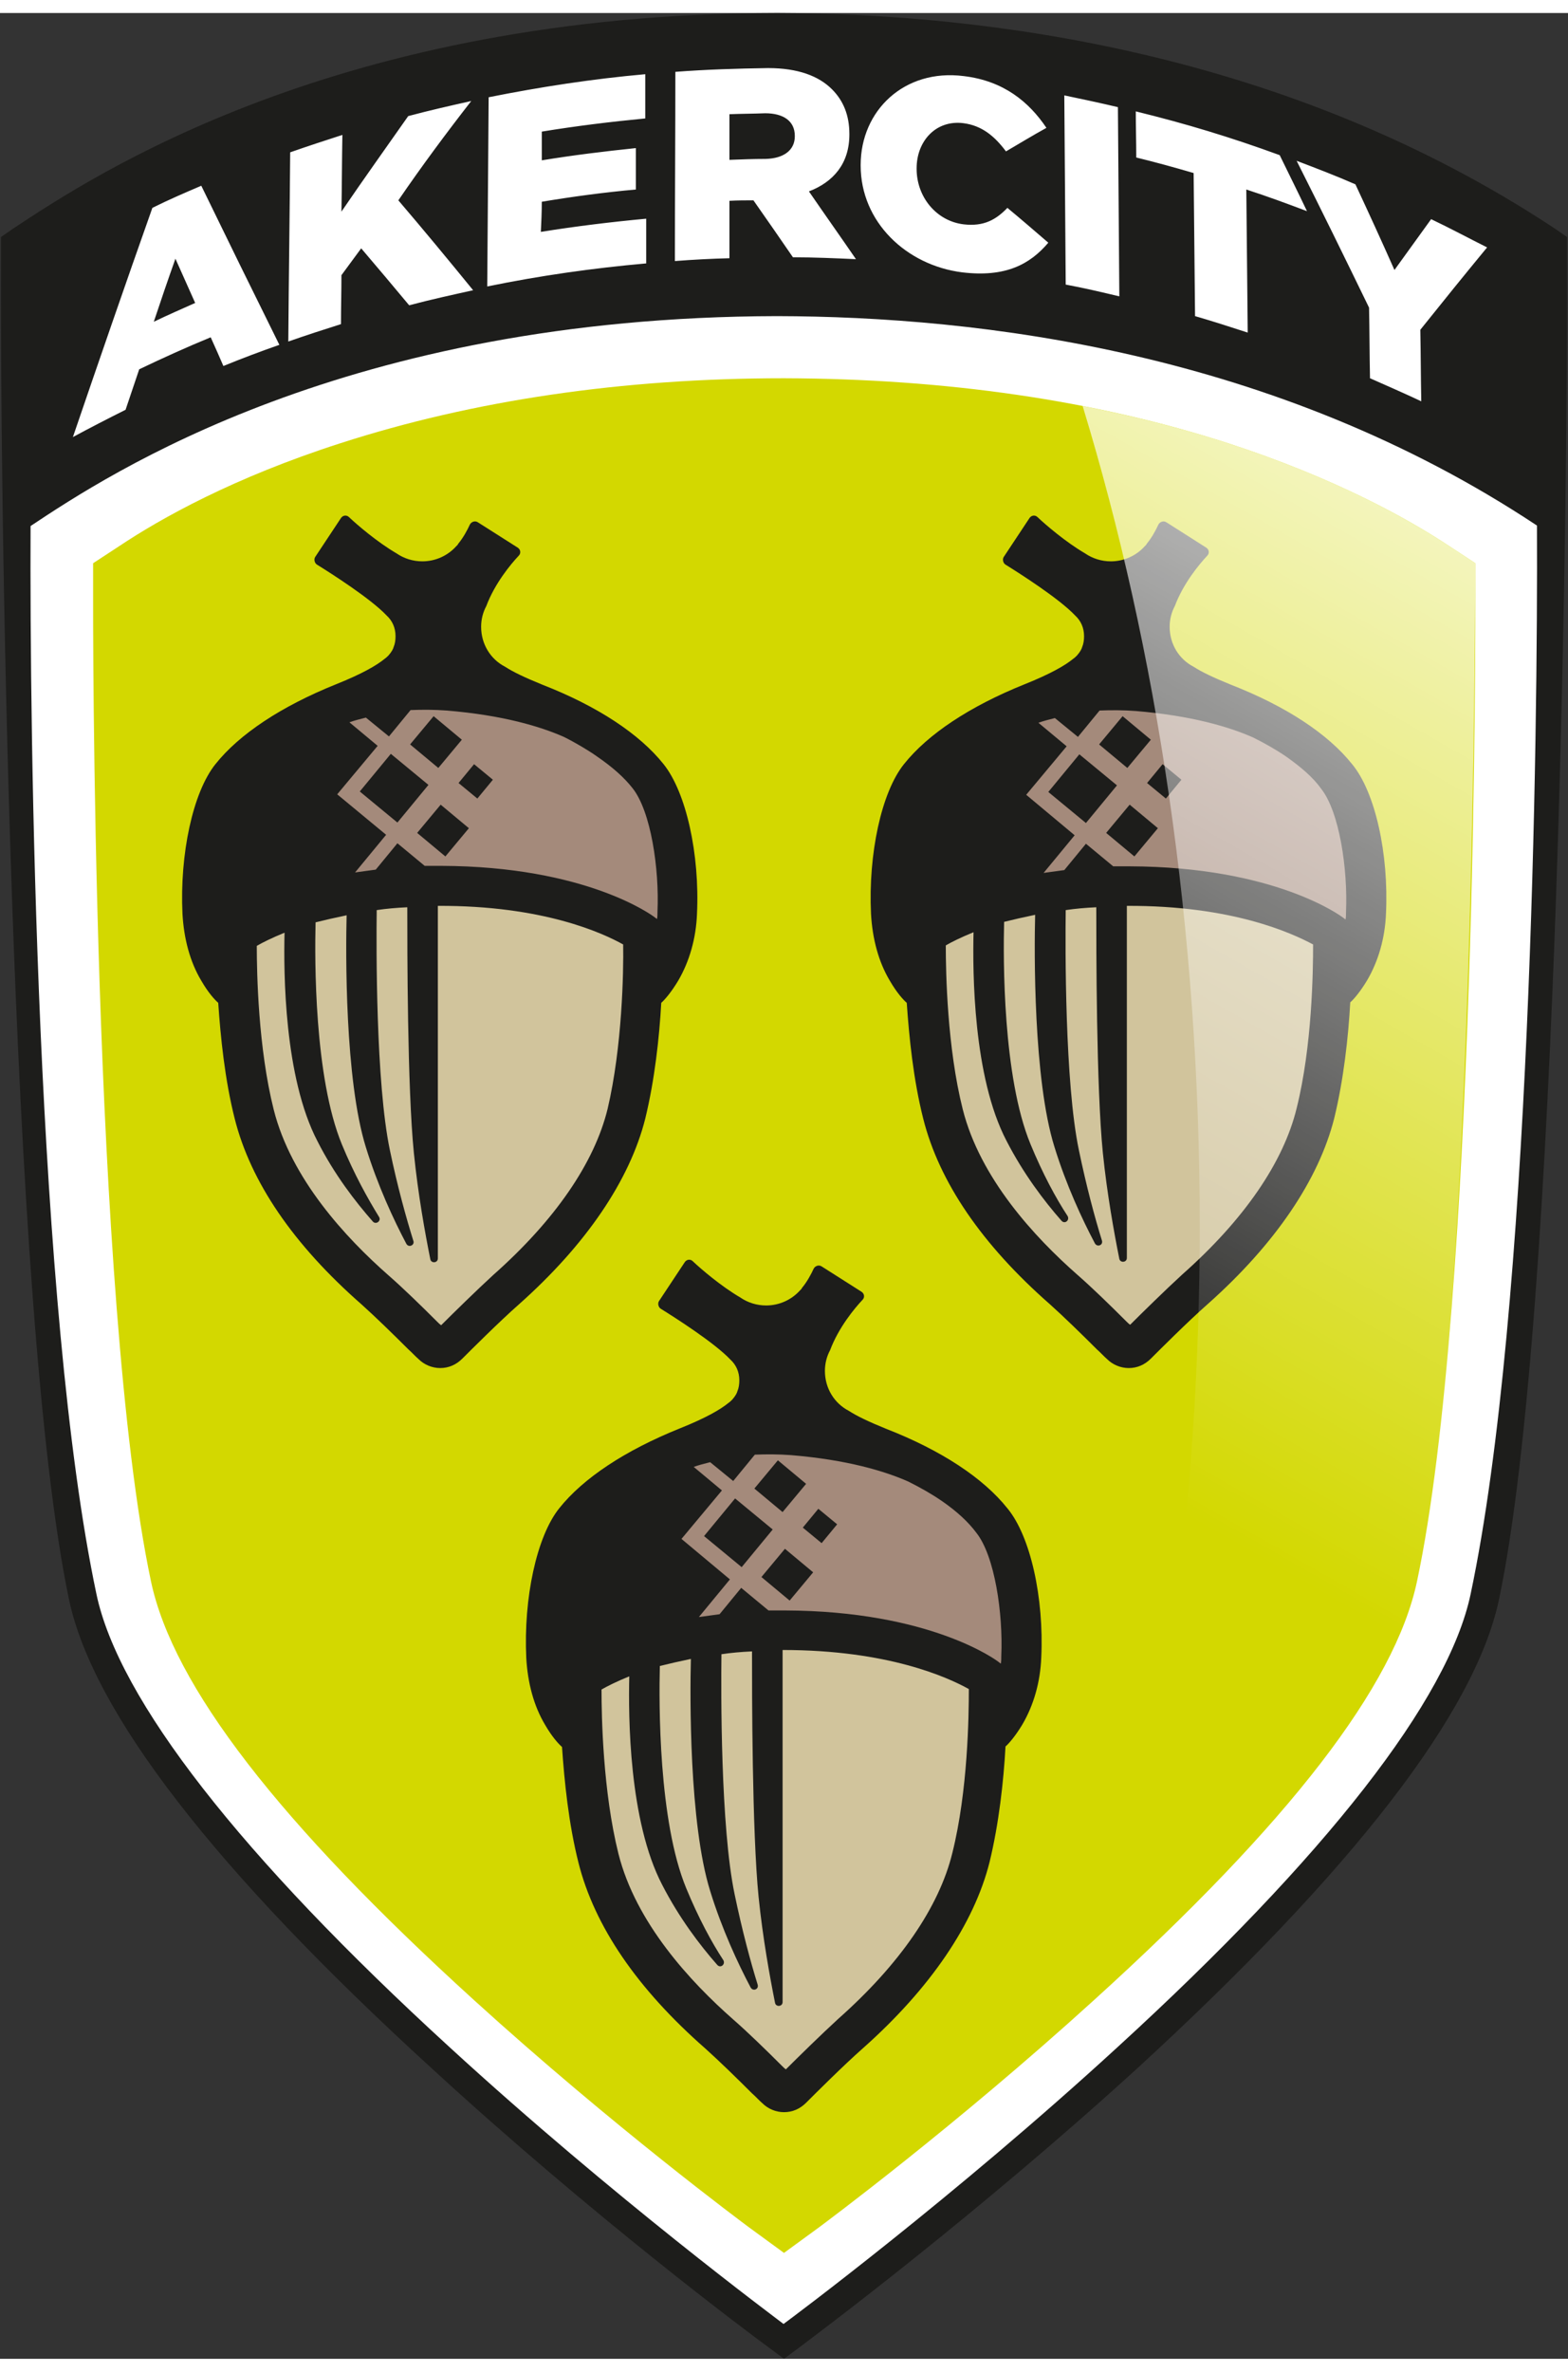 <svg height="2500" viewBox="13.8 15.2 333.4 498.4" width="1654" xmlns="http://www.w3.org/2000/svg" xmlns:xlink="http://www.w3.org/1999/xlink"><rect x="13.8" y="15.2" width="333.4" height="498.4" fill="#333333" stroke="none"/><linearGradient id="a" gradientUnits="userSpaceOnUse" x1="369.271" x2="229.709" y1="69.088" y2="313.997"><stop offset="0" stop-color="#fff"/><stop offset="1" stop-color="#fff" stop-opacity="0"/></linearGradient><path d="m14.5 63.1v2.9c-.2 44.9 1.6 225.2 14.5 286.3 5 23.8 30.9 57.2 76.8 99.2 34.6 31.6 67.8 56.4 71.5 59.1l3.2 2.4 3.2-2.4c3.7-2.7 36.9-27.5 71.5-59.1 45.9-42 71.7-75.4 76.8-99.2 12.9-61.1 14.8-241.4 14.5-286.3v-2.9l-2.4-1.6c-56.9-37.7-121.1-45.7-165-45.8-93.4.1-145.2 34.5-162.2 45.8z" fill="#fff"/><path d="m327.5 138.7v-6.6l-5.5-3.6c-8.9-5.9-24.4-14.5-47.1-21.9-28.2-9.1-59.9-13.7-94.4-13.8-34.4 0-66.1 4.7-94.3 13.8-22.7 7.3-38.1 15.9-47.1 21.9l-5.5 3.6v6.6c0 1.5-.4 149.6 12.3 209.7 4.7 22.2 27.2 51.3 68.7 89 29.5 26.8 57.3 47.4 58.5 48.3l7.4 5.4 7.4-5.4c1.2-.9 29-21.5 58.5-48.3 41.6-37.7 64-66.8 68.7-89 12.8-60.1 12.4-208.2 12.4-209.7z" fill="#d3d800"/><path d="m112.1 301.1c-1.3 1.3-2.9 2-4.7 2-1.7 0-3.4-.7-4.6-1.9-.7-.6-1.4-1.4-2.2-2.1-3.1-3.1-7-6.9-9.9-9.5-14.5-12.7-23.6-26-27-39.5-2.1-8.3-3-17.3-3.5-24.6-.7-.6-2.1-2.1-3.6-4.7-2.4-4-3.7-8.9-4-14.2-.6-12.7 2.2-25.8 7-31.8 5.1-6.4 14-12.3 25.7-17 5.5-2.2 8.6-4 10.3-5.4.3-.2.6-.5.8-.7.7-.8 1-1.4 1.1-1.8.3-.7.4-1.5.4-2.3 0-1.8-.7-3.3-1.9-4.4-3.4-3.6-11.9-9-14.8-10.8-.5-.3-.7-1.1-.4-1.6l5.5-8.3c.4-.6 1.2-.7 1.7-.2 1.8 1.7 6 5.3 10.1 7.7 1.6 1.1 3.5 1.7 5.5 1.7 2.8 0 5.4-1.2 7.2-3.2l.2-.2c.1-.1.2-.2.2-.3 1.1-1.3 2-3 2.5-4.1.3-.6 1.1-.9 1.7-.5l8.5 5.4c.6.4.7 1.2.2 1.7-1.7 1.8-5.1 5.9-6.9 10.7-.7 1.3-1.1 2.8-1.1 4.4 0 3.7 2 6.9 5.1 8.5 1.7 1.1 4.2 2.3 7.9 3.8 11.8 4.6 20.7 10.5 25.8 16.9 4.8 6 7.7 19.1 7.1 31.8-.2 5.2-1.6 10.1-4 14.2-1.5 2.5-2.9 4.1-3.6 4.7-.4 7.3-1.4 16.4-3.4 24.6-3.3 13.1-12.6 26.8-26.9 39.5-4.2 3.7-10.3 9.8-12 11.5zm123.1 63.5c-.2 5.2-1.6 10.1-4 14.2-1.5 2.5-2.9 4.1-3.6 4.7-.4 7.3-1.4 16.4-3.4 24.6-3.3 13.1-12.6 26.8-26.9 39.5-4.2 3.7-10.3 9.8-12.1 11.6-1.3 1.3-2.9 2-4.7 2-1.7 0-3.4-.7-4.6-1.9-.7-.6-1.4-1.4-2.2-2.1-3.1-3.1-7-6.9-9.9-9.5-14.5-12.7-23.6-26-27-39.5-2.1-8.3-3-17.3-3.5-24.6-.7-.6-2.1-2.1-3.6-4.7-2.4-4-3.7-8.9-4-14.2-.6-12.7 2.2-25.8 7-31.8 5.1-6.4 14-12.3 25.7-17 5.5-2.2 8.6-4 10.3-5.4.3-.2.6-.5.8-.7.7-.8 1-1.4 1.1-1.8.3-.7.4-1.5.4-2.3 0-1.8-.7-3.3-1.9-4.4-3.4-3.6-11.9-9-14.8-10.8-.5-.3-.7-1.1-.4-1.6l5.5-8.3c.4-.6 1.2-.7 1.7-.2 1.8 1.7 6 5.3 10.1 7.7 1.6 1.1 3.5 1.7 5.5 1.7 2.8 0 5.4-1.2 7.2-3.2l.2-.2c.1-.1.2-.2.2-.3 1.1-1.3 2-3 2.5-4.1.3-.6 1.1-.9 1.7-.5l8.5 5.4c.6.4.7 1.2.2 1.7-1.7 1.8-5.1 5.9-6.9 10.7-.7 1.3-1.1 2.8-1.1 4.4 0 3.7 2 6.9 5.1 8.5 1.7 1.1 4.2 2.3 7.9 3.8 11.8 4.6 20.7 10.5 25.8 16.9 4.9 5.9 7.8 19 7.2 31.7zm73.3-158.1c-.2 5.2-1.6 10.1-4 14.2-1.5 2.5-2.9 4.1-3.6 4.7-.4 7.3-1.4 16.4-3.4 24.6-3.3 13.1-12.6 26.8-26.9 39.5-4.2 3.7-10.3 9.8-12.1 11.6-1.3 1.3-2.9 2-4.7 2-1.7 0-3.4-.7-4.6-1.9-.7-.6-1.4-1.4-2.2-2.1-3.1-3.1-7-6.9-9.9-9.5-14.5-12.7-23.6-26-27-39.5-2.1-8.3-3-17.3-3.5-24.6-.7-.6-2.1-2.1-3.6-4.7-2.4-4-3.7-8.9-4-14.2-.6-12.7 2.2-25.8 7-31.8 5.1-6.4 14-12.3 25.7-17 5.5-2.2 8.6-4 10.3-5.4.3-.2.6-.5.8-.7.7-.8 1-1.4 1.1-1.8.3-.7.4-1.5.4-2.3 0-1.8-.7-3.3-1.9-4.4-3.4-3.6-11.9-9-14.8-10.8-.5-.3-.7-1.1-.4-1.6l5.5-8.3c.4-.6 1.2-.7 1.7-.2 1.8 1.7 6 5.3 10.1 7.7 1.6 1.1 3.5 1.7 5.5 1.7 2.8 0 5.4-1.2 7.2-3.2l.2-.2c.1-.1.2-.2.2-.3 1.1-1.3 2-3 2.5-4.1.3-.6 1.1-.9 1.7-.5l8.5 5.4c.6.4.7 1.2.2 1.7-1.7 1.8-5.1 5.9-6.9 10.7-.7 1.3-1.1 2.8-1.1 4.4 0 3.7 2 6.9 5.1 8.5 1.7 1.1 4.2 2.3 7.9 3.8 11.8 4.6 20.7 10.5 25.8 16.9 4.9 5.9 7.8 19 7.2 31.7z" fill="#1d1d1b"/><path d="m28.5 352.4c-12.9-61.1-14.7-242.3-14.5-286.4v-3.2l2.6-1.8c17.1-11.3 69-45.7 162.5-45.8 44 .1 108.3 8.1 165.3 45.8l2.6 1.8v3.2c.2 44.1-1.6 225.4-14.5 286.4-5.1 23.9-31 57.4-76.9 99.5-34.6 31.5-67.9 56.3-71.6 59.1l-3.5 2.6-3.5-2.6c-3.7-2.7-37-27.5-71.5-59.2-46-42-71.9-75.5-77-99.4zm5.8-1.3c4.7 22.4 30.7 55.7 75.1 96.3 34.9 32 69.6 57.7 71 58.8 1.5-1.1 36.1-26.8 71-58.8 44.4-40.6 70.4-73.9 75.1-96.3 12.8-60.5 14.3-183 14.1-227-55.8-37-118.5-44.4-161.6-44.5-91.6.2-142 33.5-158.7 44.6-.2 44 1.2 166.4 14 226.9z" fill="#1d1d1b"/><path d="m214 331.3c-2.2-1.5-4.5-2.8-7.1-4.1-5-2.2-12.9-4.6-24.9-5.6-2.7-.2-5.2-.2-7.7-.1l-4.6 5.6-4.9-4c-1.2.3-2.4.6-3.5 1l6 5-8.6 10.3 10.3 8.6-6.6 8c1.4-.2 2.9-.4 4.4-.6l4.6-5.6 5.8 4.8h3.5c30.8.1 44.9 10.5 45.5 11l.4.3c.1-.5.1-1 .1-1.6.4-9.1-1.4-21.3-5.3-26.2-1.7-2.3-4.2-4.6-7.4-6.8zm-34.8-8.6 6 5-5 6-6-5zm-7.7 22.7-8-6.6 6.6-8 8 6.6zm10.2 7.1-6-5 5-6 6 5zm6.8-12.2-4-3.3 3.3-4 4 3.3zm-92.6-150.5-6.6 8c1.4-.2 2.9-.4 4.4-.6l4.6-5.6 5.8 4.8h3.5c30.8.1 44.9 10.5 45.5 11l.4.3c.1-.5.1-1 .1-1.6.4-9.1-1.4-21.3-5.3-26.2-1.8-2.3-4.3-4.5-7.5-6.7s0 0-.1-.1c-2.1-1.4-4.4-2.8-7-4.1-5-2.2-12.9-4.6-24.9-5.6-2.7-.2-5.2-.2-7.7-.1l-4.6 5.6-4.9-4c-1.2.3-2.4.6-3.5 1l6 5-8.6 10.3zm12.6 4.6-6-5 5-6 6 5zm10.1-16.3-3.3 4-4-3.3 3.3-4zm-12.6-13.5 6 5-5 6-6-5zm-9.1 8 8 6.6-6.6 8-8-6.6zm190.4.6c-2.2-1.5-4.5-2.8-7.1-4.1-5-2.2-12.9-4.6-24.9-5.6-2.7-.2-5.2-.2-7.7-.1l-4.6 5.6-4.9-4c-1.2.3-2.4.6-3.5 1l6 5-8.6 10.3 10.3 8.6-6.6 8c1.4-.2 2.9-.4 4.4-.6l4.6-5.6 5.8 4.8h3.5c30.8.1 44.9 10.5 45.5 11l.4.3c.1-.5.1-1 .1-1.6.4-9.1-1.4-21.3-5.3-26.2-1.7-2.4-4.3-4.6-7.4-6.8zm-34.8-8.6 6 5-5 6-6-5zm-7.8 22.7-8-6.6 6.6-8 8 6.6zm10.3 7.1-6-5 5-6 6 5zm6.7-12.3-4-3.3 3.3-4 4 3.3z" fill="#a48a7b"/><path d="m146.3 213.1c-4.3-2.4-17-8.3-39.4-8.2v74.9c0 1-1.4 1.1-1.6.2-1.1-5.5-2.6-13.7-3.5-22.6-1.4-13.9-1.4-43.4-1.4-52.2-2.3.1-4.5.3-6.5.6-.1 7.9-.2 36.7 2.8 51 1.6 7.7 3.5 14.5 5 19.3.3.9-1 1.5-1.5.6-2.7-5.1-6.1-12.4-8.6-20.5-4.5-14.4-4.3-41.7-4.1-49.3-2.4.5-4.6 1-6.6 1.5-.2 7.9-.3 32.9 5.6 47.2 2.6 6.3 5.5 11.5 7.9 15.4.5.8-.6 1.7-1.3 1-3.7-4.2-8.2-10-11.8-17.1-7.1-13.6-7.2-35.8-7-44.3-2.7 1.1-4.7 2.1-5.9 2.8 0 5.8.3 21.7 3.6 34.8 3.7 14.7 15.3 27.2 24.4 35.2 3.1 2.7 7.1 6.6 10.3 9.8.3.3.6.6.9.8 2.6-2.6 7.5-7.4 11.1-10.7 13.1-11.6 21.5-23.8 24.3-35.3 3.1-13.2 3.4-29.1 3.3-34.9zm107.1-8.2v74.8c0 1-1.4 1.1-1.6.2-1.1-5.5-2.6-13.7-3.5-22.5-1.4-13.9-1.4-43.4-1.4-52.2-2.3.1-4.5.3-6.5.6-.1 7.9-.2 36.7 2.8 51 1.6 7.7 3.4 14.4 4.9 19.2.3 1-1 1.5-1.5.6-2.7-5.1-6.1-12.4-8.6-20.5-4.5-14.4-4.3-41.7-4.1-49.3-2.4.5-4.6 1-6.6 1.5-.2 7.9-.3 32.9 5.6 47.2 2.6 6.3 5.4 11.5 7.9 15.3.5.9-.6 1.8-1.3 1-3.7-4.2-8.1-10-11.7-17-7.1-13.6-7.2-35.8-7-44.3-2.7 1.1-4.7 2.1-5.9 2.8 0 5.8.3 21.7 3.6 34.8 3.7 14.7 15.3 27.2 24.4 35.2 3.1 2.7 7.1 6.6 10.3 9.8.3.3.6.6.9.8 2.6-2.6 7.5-7.4 11.1-10.7 13.1-11.6 21.5-23.8 24.3-35.3 3.3-13.2 3.5-29.1 3.5-34.8-4.5-2.4-17.2-8.3-39.6-8.2zm-73.2 158.1v74.8c0 1-1.4 1.1-1.6.2-1.1-5.5-2.6-13.7-3.5-22.5-1.4-13.9-1.4-43.4-1.4-52.2-2.3.1-4.5.3-6.5.6-.1 7.9-.2 36.7 2.8 51 1.6 7.7 3.4 14.4 4.9 19.2.3 1-1 1.5-1.5.6-2.7-5.1-6.1-12.4-8.6-20.5-4.5-14.4-4.3-41.7-4.1-49.3-2.4.5-4.6 1-6.6 1.5-.2 7.9-.3 32.9 5.6 47.2 2.6 6.3 5.4 11.5 7.9 15.3.5.9-.6 1.8-1.3 1-3.7-4.2-8.1-10-11.7-17-7.1-13.6-7.2-35.8-7-44.3-2.7 1.1-4.7 2.1-5.9 2.8 0 5.8.3 21.7 3.6 34.9 3.7 14.7 15.3 27.2 24.4 35.2 3.1 2.7 7.1 6.6 10.3 9.8.3.3.6.6.9.8 2.6-2.6 7.5-7.4 11.1-10.7 13.1-11.6 21.5-23.8 24.3-35.3 3.3-13.2 3.5-29.1 3.5-34.8-4.5-2.5-17.2-8.3-39.6-8.3z" fill="#d1c49c"/><path d="m327.5 133.8v-1.7l-5.5-3.6c-8.9-5.9-24.4-14.5-47.1-21.9-9.9-3.2-20.2-5.8-30.9-7.9 15.8 51.8 24.9 111.1 24.9 174.2 0 59-7.9 114.7-21.9 164 41.2-37.4 63.5-66.4 68.2-88.5 2.6-12.1 4.6-27.9 6.2-45.3 5.2-60.9 6-142.1 6.1-169.3z" fill="url(#a)"/><path d="m46.2 56.6c-5.7 16.1-11.3 32.3-16.9 48.7 3.7-2 7.4-3.9 11.2-5.8 1-2.9 1.9-5.7 2.9-8.6 5-2.4 10.1-4.7 15.2-6.8.9 2 1.8 4 2.7 6.1 3.9-1.6 7.9-3.1 11.9-4.5-5.7-11.5-11.2-22.7-16.6-33.8-3.5 1.5-7 3-10.4 4.7zm.3 24.2c1.5-4.5 3-8.9 4.6-13.4 1.4 3.1 2.8 6.3 4.2 9.4-2.9 1.3-5.9 2.6-8.8 4zm67.5-46.9c-4.5 1-8.9 2-13.4 3.2-4.7 6.7-9.5 13.4-14.2 20.3.1-5.4.1-10.9.2-16.3-3.7 1.2-7.4 2.4-11.1 3.7-.1 13.4-.3 26.8-.4 40.2 3.7-1.3 7.4-2.5 11.2-3.7 0-3.5.1-7 .1-10.4l4.2-5.7c3.4 4 6.8 8 10.2 12.1 4.5-1.2 9.1-2.2 13.6-3.2-5.3-6.5-10.6-12.9-15.9-19.1 5-7.3 10.2-14.3 15.5-21.1zm15 21.4c6.6-1.1 13.3-2 20-2.6v-8.8c-6.7.7-13.3 1.5-20 2.6v-6.1c7.3-1.2 14.7-2.1 22-2.8v-9.4c-11.2 1-22.3 2.7-33.3 4.9l-.3 40.2c11.2-2.3 22.5-3.9 33.8-4.9v-9.5c-7.5.7-14.9 1.6-22.4 2.8.1-2.1.2-4.2.2-6.4zm65.4-14.3v-.1c0-4-1.3-7.1-3.7-9.5-2.8-2.8-7.2-4.5-13.6-4.5-6.6.1-13.2.3-19.7.8 0 13.4-.1 26.8-.1 40.2 3.9-.3 7.7-.5 11.6-.6v-12.2c1.7-.1 3.4-.1 5.1-.1 2.8 4 5.6 8 8.4 12.1 4.5 0 8.9.2 13.4.4-3.3-4.8-6.7-9.6-10-14.4 5.2-2 8.6-5.9 8.6-12.1zm-11.6.4c0 2.9-2.3 4.7-6.2 4.8-2.6 0-5.1.1-7.7.2v-9.7c2.5-.1 5.1-.1 7.6-.2 3.8 0 6.3 1.6 6.3 4.8zm35.9 18.7c-5.8-.7-10-5.8-10-11.8v-.1c0-5.8 4.1-10.3 9.9-9.6 4 .5 6.7 2.8 9.1 6 2.9-1.7 5.7-3.4 8.6-5-3.7-5.5-9.1-10-17.6-11-12.6-1.6-21.9 7.3-21.9 18.9v.1c0 12 9.7 21.2 21.6 22.7 9.2 1.1 14.4-1.7 18.3-6.3-2.9-2.5-5.8-5-8.7-7.4-2.4 2.5-5 4-9.3 3.5zm21.7 12.8c3.8.7 7.6 1.6 11.4 2.5l-.3-40.2c-3.8-.9-7.6-1.7-11.4-2.5zm14.9-36.8c0 3.3.1 6.5.1 9.8 4.1 1 8.1 2.1 12.2 3.3l.3 30.4c3.8 1.1 7.5 2.3 11.2 3.5l-.3-30.4c4.6 1.5 8.4 2.9 12.9 4.6-1.9-4-3.9-8-5.8-11.9-10.4-3.8-20-6.7-30.6-9.3zm62.8 22.9-7.8 10.8c-2.7-6.1-5.5-12.2-8.3-18.2-4.1-1.8-8.3-3.4-12.5-5 5.2 10.3 10.3 20.7 15.4 31.2.1 5 .1 10 .2 15 3.6 1.6 7.3 3.2 10.9 4.9-.1-5.1-.1-10.1-.2-15.2 4.8-6 9.5-11.8 14.2-17.5-4-2-7.9-4.1-11.9-6z" fill="#fff"/></svg>